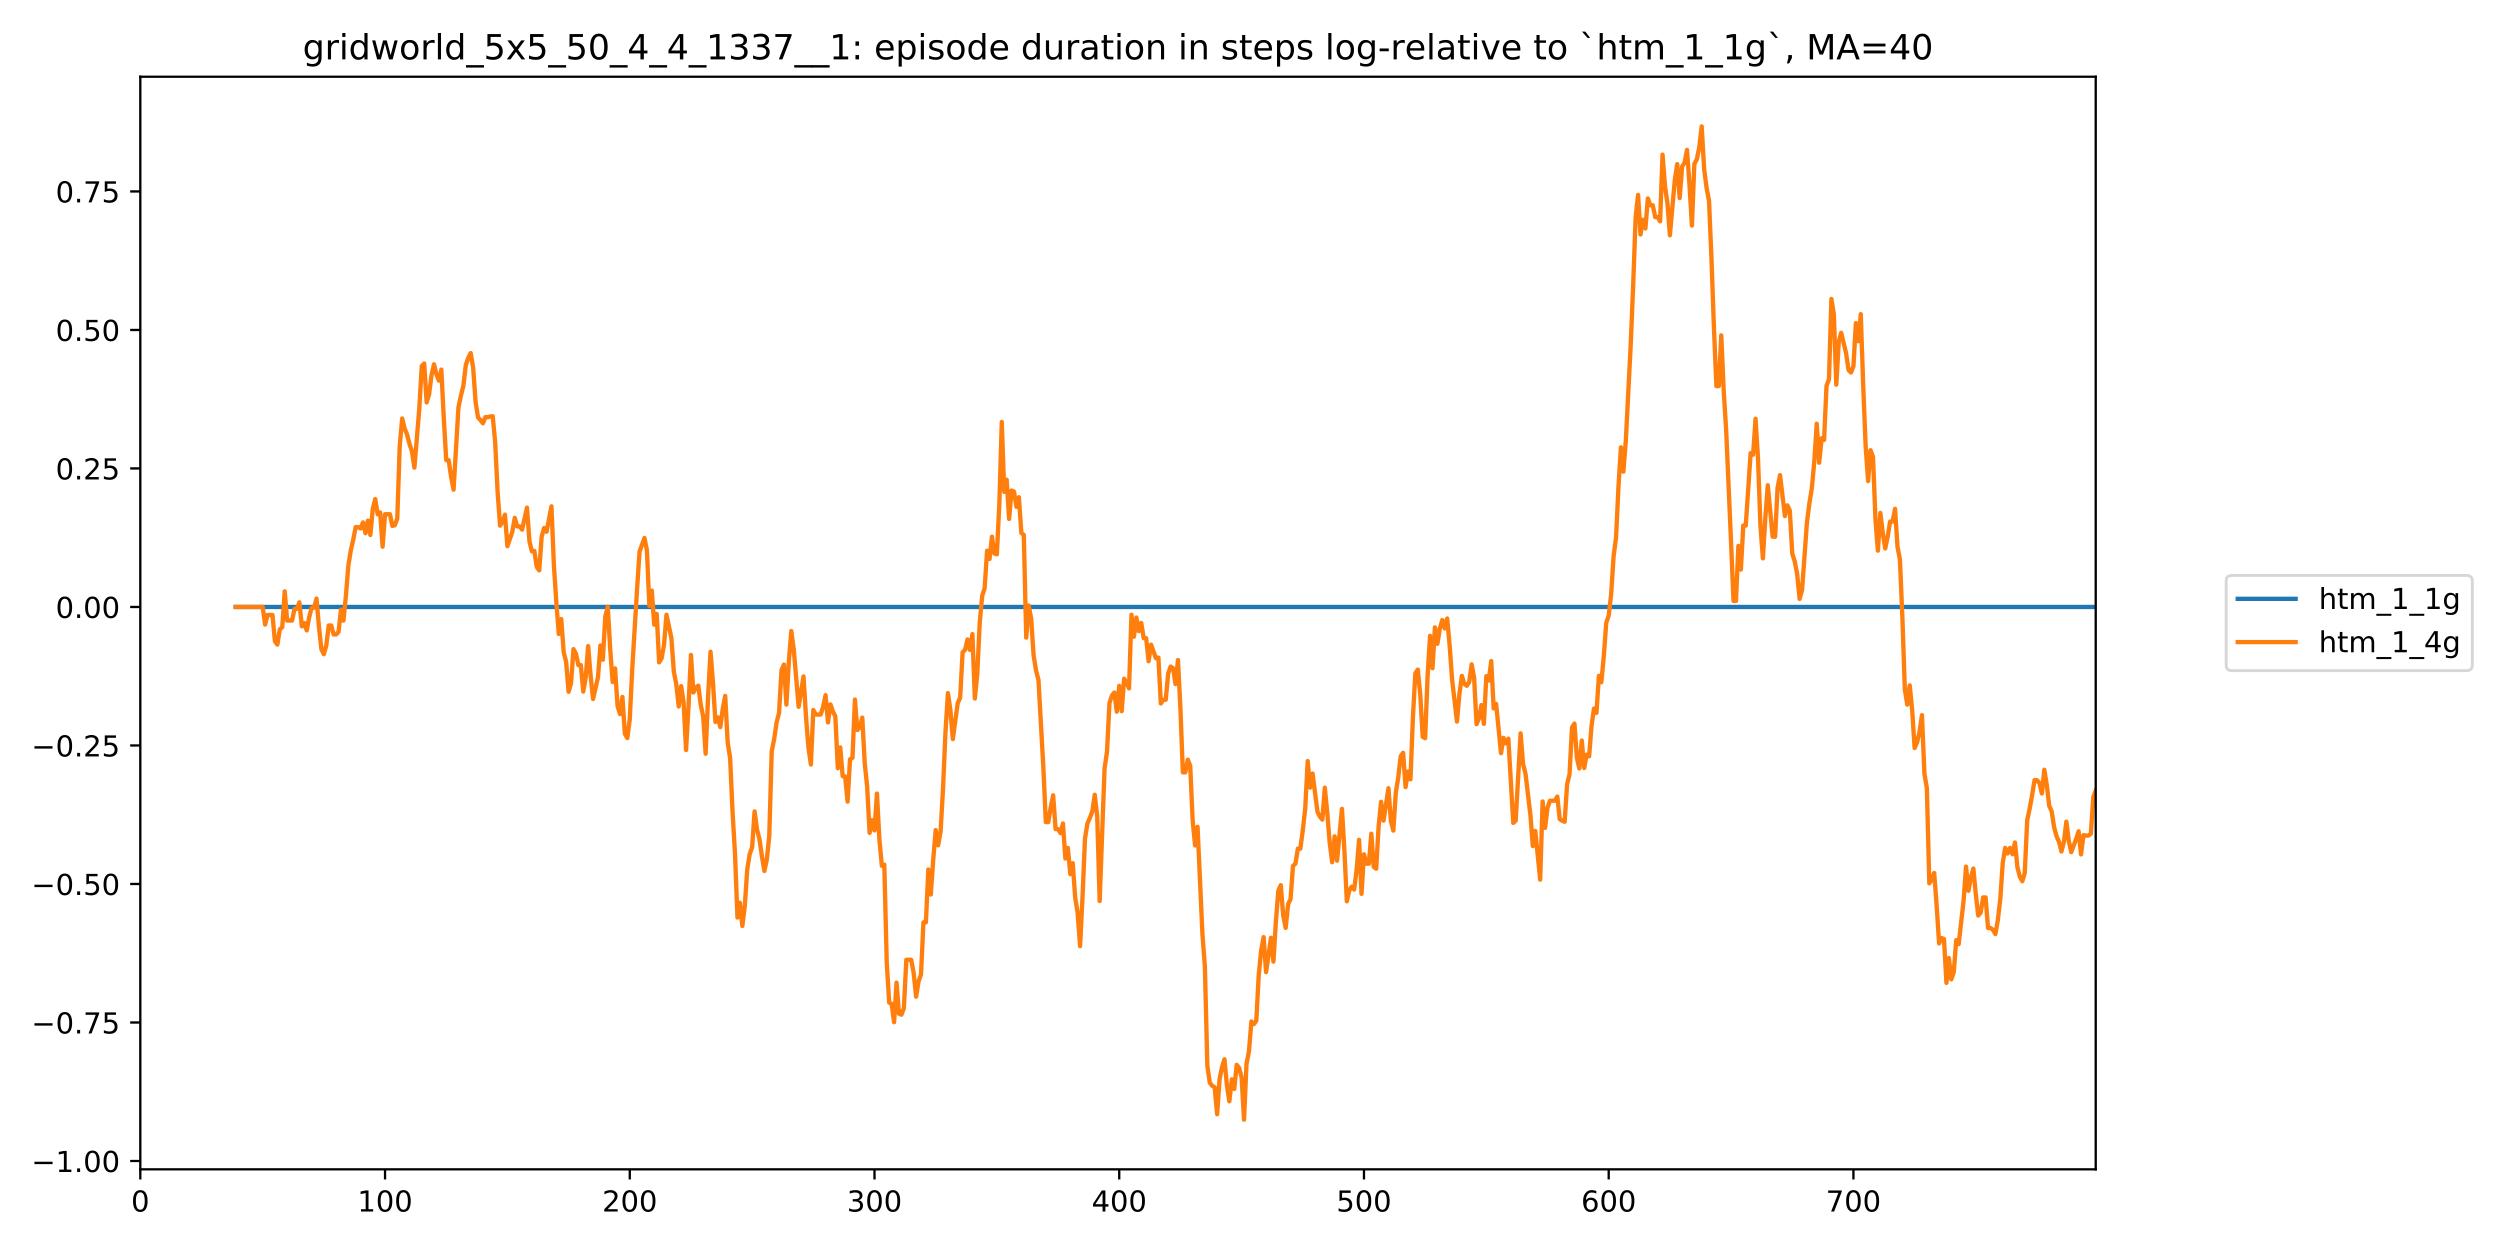 <?xml version="1.0" encoding="utf-8" standalone="no"?>
<!DOCTYPE svg PUBLIC "-//W3C//DTD SVG 1.1//EN"
  "http://www.w3.org/Graphics/SVG/1.1/DTD/svg11.dtd">
<!-- Created with matplotlib (https://matplotlib.org/) -->
<svg height="432pt" version="1.1" viewBox="0 0 864 432" width="864pt" xmlns="http://www.w3.org/2000/svg" xmlns:xlink="http://www.w3.org/1999/xlink">
 <defs>
  <style type="text/css">
*{stroke-linecap:butt;stroke-linejoin:round;}
  </style>
 </defs>
 <g id="figure_1">
  <g id="patch_1">
   <path d="M 0 432 
L 864 432 
L 864 0 
L 0 0 
z
" style="fill:#ffffff;"/>
  </g>
  <g id="axes_1">
   <g id="patch_2">
    <path d="M 48.49 404.12 
L 724.28 404.12 
L 724.28 26.52 
L 48.49 26.52 
z
" style="fill:#ffffff;"/>
   </g>
   <g id="matplotlib.axis_1">
    <g id="xtick_1">
     <g id="line2d_1">
      <defs>
       <path d="M 0 0 
L 0 3.5 
" id="mdd559a0c8a" style="stroke:#000000;stroke-width:0.8;"/>
      </defs>
      <g>
       <use style="stroke:#000000;stroke-width:0.8;" x="48.49" xlink:href="#mdd559a0c8a" y="404.12"/>
      </g>
     </g>
     <g id="text_1">
      <!-- 0 -->
      <defs>
       <path d="M 31.781 66.406 
Q 24.172 66.406 20.328 58.906 
Q 16.5 51.422 16.5 36.375 
Q 16.5 21.391 20.328 13.891 
Q 24.172 6.391 31.781 6.391 
Q 39.453 6.391 43.281 13.891 
Q 47.125 21.391 47.125 36.375 
Q 47.125 51.422 43.281 58.906 
Q 39.453 66.406 31.781 66.406 
z
M 31.781 74.219 
Q 44.047 74.219 50.516 64.516 
Q 56.984 54.828 56.984 36.375 
Q 56.984 17.969 50.516 8.266 
Q 44.047 -1.422 31.781 -1.422 
Q 19.531 -1.422 13.062 8.266 
Q 6.594 17.969 6.594 36.375 
Q 6.594 54.828 13.062 64.516 
Q 19.531 74.219 31.781 74.219 
z
" id="DejaVuSans-48"/>
      </defs>
      <g transform="translate(45.309 418.718)scale(0.1 -0.1)">
       <use xlink:href="#DejaVuSans-48"/>
      </g>
     </g>
    </g>
    <g id="xtick_2">
     <g id="line2d_2">
      <g>
       <use style="stroke:#000000;stroke-width:0.8;" x="133.069" xlink:href="#mdd559a0c8a" y="404.12"/>
      </g>
     </g>
     <g id="text_2">
      <!-- 100 -->
      <defs>
       <path d="M 12.406 8.297 
L 28.516 8.297 
L 28.516 63.922 
L 10.984 60.406 
L 10.984 69.391 
L 28.422 72.906 
L 38.281 72.906 
L 38.281 8.297 
L 54.391 8.297 
L 54.391 0 
L 12.406 0 
z
" id="DejaVuSans-49"/>
      </defs>
      <g transform="translate(123.526 418.718)scale(0.1 -0.1)">
       <use xlink:href="#DejaVuSans-49"/>
       <use x="63.623" xlink:href="#DejaVuSans-48"/>
       <use x="127.246" xlink:href="#DejaVuSans-48"/>
      </g>
     </g>
    </g>
    <g id="xtick_3">
     <g id="line2d_3">
      <g>
       <use style="stroke:#000000;stroke-width:0.8;" x="217.649" xlink:href="#mdd559a0c8a" y="404.12"/>
      </g>
     </g>
     <g id="text_3">
      <!-- 200 -->
      <defs>
       <path d="M 19.188 8.297 
L 53.609 8.297 
L 53.609 0 
L 7.328 0 
L 7.328 8.297 
Q 12.938 14.109 22.625 23.891 
Q 32.328 33.688 34.812 36.531 
Q 39.547 41.844 41.422 45.531 
Q 43.312 49.219 43.312 52.781 
Q 43.312 58.594 39.234 62.25 
Q 35.156 65.922 28.609 65.922 
Q 23.969 65.922 18.812 64.312 
Q 13.672 62.703 7.812 59.422 
L 7.812 69.391 
Q 13.766 71.781 18.938 73 
Q 24.125 74.219 28.422 74.219 
Q 39.75 74.219 46.484 68.547 
Q 53.219 62.891 53.219 53.422 
Q 53.219 48.922 51.531 44.891 
Q 49.859 40.875 45.406 35.406 
Q 44.188 33.984 37.641 27.219 
Q 31.109 20.453 19.188 8.297 
z
" id="DejaVuSans-50"/>
      </defs>
      <g transform="translate(208.105 418.718)scale(0.1 -0.1)">
       <use xlink:href="#DejaVuSans-50"/>
       <use x="63.623" xlink:href="#DejaVuSans-48"/>
       <use x="127.246" xlink:href="#DejaVuSans-48"/>
      </g>
     </g>
    </g>
    <g id="xtick_4">
     <g id="line2d_4">
      <g>
       <use style="stroke:#000000;stroke-width:0.8;" x="302.228" xlink:href="#mdd559a0c8a" y="404.12"/>
      </g>
     </g>
     <g id="text_4">
      <!-- 300 -->
      <defs>
       <path d="M 40.578 39.312 
Q 47.656 37.797 51.625 33 
Q 55.609 28.219 55.609 21.188 
Q 55.609 10.406 48.188 4.484 
Q 40.766 -1.422 27.094 -1.422 
Q 22.516 -1.422 17.656 -0.516 
Q 12.797 0.391 7.625 2.203 
L 7.625 11.719 
Q 11.719 9.328 16.594 8.109 
Q 21.484 6.891 26.812 6.891 
Q 36.078 6.891 40.938 10.547 
Q 45.797 14.203 45.797 21.188 
Q 45.797 27.641 41.281 31.266 
Q 36.766 34.906 28.719 34.906 
L 20.219 34.906 
L 20.219 43.016 
L 29.109 43.016 
Q 36.375 43.016 40.234 45.922 
Q 44.094 48.828 44.094 54.297 
Q 44.094 59.906 40.109 62.906 
Q 36.141 65.922 28.719 65.922 
Q 24.656 65.922 20.016 65.031 
Q 15.375 64.156 9.812 62.312 
L 9.812 71.094 
Q 15.438 72.656 20.344 73.438 
Q 25.25 74.219 29.594 74.219 
Q 40.828 74.219 47.359 69.109 
Q 53.906 64.016 53.906 55.328 
Q 53.906 49.266 50.438 45.094 
Q 46.969 40.922 40.578 39.312 
z
" id="DejaVuSans-51"/>
      </defs>
      <g transform="translate(292.685 418.718)scale(0.1 -0.1)">
       <use xlink:href="#DejaVuSans-51"/>
       <use x="63.623" xlink:href="#DejaVuSans-48"/>
       <use x="127.246" xlink:href="#DejaVuSans-48"/>
      </g>
     </g>
    </g>
    <g id="xtick_5">
     <g id="line2d_5">
      <g>
       <use style="stroke:#000000;stroke-width:0.8;" x="386.808" xlink:href="#mdd559a0c8a" y="404.12"/>
      </g>
     </g>
     <g id="text_5">
      <!-- 400 -->
      <defs>
       <path d="M 37.797 64.312 
L 12.891 25.391 
L 37.797 25.391 
z
M 35.203 72.906 
L 47.609 72.906 
L 47.609 25.391 
L 58.016 25.391 
L 58.016 17.188 
L 47.609 17.188 
L 47.609 0 
L 37.797 0 
L 37.797 17.188 
L 4.891 17.188 
L 4.891 26.703 
z
" id="DejaVuSans-52"/>
      </defs>
      <g transform="translate(377.264 418.718)scale(0.1 -0.1)">
       <use xlink:href="#DejaVuSans-52"/>
       <use x="63.623" xlink:href="#DejaVuSans-48"/>
       <use x="127.246" xlink:href="#DejaVuSans-48"/>
      </g>
     </g>
    </g>
    <g id="xtick_6">
     <g id="line2d_6">
      <g>
       <use style="stroke:#000000;stroke-width:0.8;" x="471.387" xlink:href="#mdd559a0c8a" y="404.12"/>
      </g>
     </g>
     <g id="text_6">
      <!-- 500 -->
      <defs>
       <path d="M 10.797 72.906 
L 49.516 72.906 
L 49.516 64.594 
L 19.828 64.594 
L 19.828 46.734 
Q 21.969 47.469 24.109 47.828 
Q 26.266 48.188 28.422 48.188 
Q 40.625 48.188 47.75 41.5 
Q 54.891 34.812 54.891 23.391 
Q 54.891 11.625 47.562 5.094 
Q 40.234 -1.422 26.906 -1.422 
Q 22.312 -1.422 17.547 -0.641 
Q 12.797 0.141 7.719 1.703 
L 7.719 11.625 
Q 12.109 9.234 16.797 8.062 
Q 21.484 6.891 26.703 6.891 
Q 35.156 6.891 40.078 11.328 
Q 45.016 15.766 45.016 23.391 
Q 45.016 31 40.078 35.438 
Q 35.156 39.891 26.703 39.891 
Q 22.75 39.891 18.812 39.016 
Q 14.891 38.141 10.797 36.281 
z
" id="DejaVuSans-53"/>
      </defs>
      <g transform="translate(461.844 418.718)scale(0.1 -0.1)">
       <use xlink:href="#DejaVuSans-53"/>
       <use x="63.623" xlink:href="#DejaVuSans-48"/>
       <use x="127.246" xlink:href="#DejaVuSans-48"/>
      </g>
     </g>
    </g>
    <g id="xtick_7">
     <g id="line2d_7">
      <g>
       <use style="stroke:#000000;stroke-width:0.8;" x="555.967" xlink:href="#mdd559a0c8a" y="404.12"/>
      </g>
     </g>
     <g id="text_7">
      <!-- 600 -->
      <defs>
       <path d="M 33.016 40.375 
Q 26.375 40.375 22.484 35.828 
Q 18.609 31.297 18.609 23.391 
Q 18.609 15.531 22.484 10.953 
Q 26.375 6.391 33.016 6.391 
Q 39.656 6.391 43.531 10.953 
Q 47.406 15.531 47.406 23.391 
Q 47.406 31.297 43.531 35.828 
Q 39.656 40.375 33.016 40.375 
z
M 52.594 71.297 
L 52.594 62.312 
Q 48.875 64.062 45.094 64.984 
Q 41.312 65.922 37.594 65.922 
Q 27.828 65.922 22.672 59.328 
Q 17.531 52.734 16.797 39.406 
Q 19.672 43.656 24.016 45.922 
Q 28.375 48.188 33.594 48.188 
Q 44.578 48.188 50.953 41.516 
Q 57.328 34.859 57.328 23.391 
Q 57.328 12.156 50.688 5.359 
Q 44.047 -1.422 33.016 -1.422 
Q 20.359 -1.422 13.672 8.266 
Q 6.984 17.969 6.984 36.375 
Q 6.984 53.656 15.188 63.938 
Q 23.391 74.219 37.203 74.219 
Q 40.922 74.219 44.703 73.484 
Q 48.484 72.75 52.594 71.297 
z
" id="DejaVuSans-54"/>
      </defs>
      <g transform="translate(546.423 418.718)scale(0.1 -0.1)">
       <use xlink:href="#DejaVuSans-54"/>
       <use x="63.623" xlink:href="#DejaVuSans-48"/>
       <use x="127.246" xlink:href="#DejaVuSans-48"/>
      </g>
     </g>
    </g>
    <g id="xtick_8">
     <g id="line2d_8">
      <g>
       <use style="stroke:#000000;stroke-width:0.8;" x="640.546" xlink:href="#mdd559a0c8a" y="404.12"/>
      </g>
     </g>
     <g id="text_8">
      <!-- 700 -->
      <defs>
       <path d="M 8.203 72.906 
L 55.078 72.906 
L 55.078 68.703 
L 28.609 0 
L 18.312 0 
L 43.219 64.594 
L 8.203 64.594 
z
" id="DejaVuSans-55"/>
      </defs>
      <g transform="translate(631.003 418.718)scale(0.1 -0.1)">
       <use xlink:href="#DejaVuSans-55"/>
       <use x="63.623" xlink:href="#DejaVuSans-48"/>
       <use x="127.246" xlink:href="#DejaVuSans-48"/>
      </g>
     </g>
    </g>
   </g>
   <g id="matplotlib.axis_2">
    <g id="ytick_1">
     <g id="line2d_9">
      <defs>
       <path d="M 0 0 
L -3.5 0 
" id="medfc0709c9" style="stroke:#000000;stroke-width:0.8;"/>
      </defs>
      <g>
       <use style="stroke:#000000;stroke-width:0.8;" x="48.49" xlink:href="#medfc0709c9" y="401.244"/>
      </g>
     </g>
     <g id="text_9">
      <!-- −1.00 -->
      <defs>
       <path d="M 10.594 35.5 
L 73.188 35.5 
L 73.188 27.203 
L 10.594 27.203 
z
" id="DejaVuSans-8722"/>
       <path d="M 10.688 12.406 
L 21 12.406 
L 21 0 
L 10.688 0 
z
" id="DejaVuSans-46"/>
      </defs>
      <g transform="translate(10.845 405.043)scale(0.1 -0.1)">
       <use xlink:href="#DejaVuSans-8722"/>
       <use x="83.789" xlink:href="#DejaVuSans-49"/>
       <use x="147.412" xlink:href="#DejaVuSans-46"/>
       <use x="179.199" xlink:href="#DejaVuSans-48"/>
       <use x="242.822" xlink:href="#DejaVuSans-48"/>
      </g>
     </g>
    </g>
    <g id="ytick_2">
     <g id="line2d_10">
      <g>
       <use style="stroke:#000000;stroke-width:0.8;" x="48.49" xlink:href="#medfc0709c9" y="353.375"/>
      </g>
     </g>
     <g id="text_10">
      <!-- −0.75 -->
      <g transform="translate(10.845 357.174)scale(0.1 -0.1)">
       <use xlink:href="#DejaVuSans-8722"/>
       <use x="83.789" xlink:href="#DejaVuSans-48"/>
       <use x="147.412" xlink:href="#DejaVuSans-46"/>
       <use x="179.199" xlink:href="#DejaVuSans-55"/>
       <use x="242.822" xlink:href="#DejaVuSans-53"/>
      </g>
     </g>
    </g>
    <g id="ytick_3">
     <g id="line2d_11">
      <g>
       <use style="stroke:#000000;stroke-width:0.8;" x="48.49" xlink:href="#medfc0709c9" y="305.506"/>
      </g>
     </g>
     <g id="text_11">
      <!-- −0.50 -->
      <g transform="translate(10.845 309.305)scale(0.1 -0.1)">
       <use xlink:href="#DejaVuSans-8722"/>
       <use x="83.789" xlink:href="#DejaVuSans-48"/>
       <use x="147.412" xlink:href="#DejaVuSans-46"/>
       <use x="179.199" xlink:href="#DejaVuSans-53"/>
       <use x="242.822" xlink:href="#DejaVuSans-48"/>
      </g>
     </g>
    </g>
    <g id="ytick_4">
     <g id="line2d_12">
      <g>
       <use style="stroke:#000000;stroke-width:0.8;" x="48.49" xlink:href="#medfc0709c9" y="257.637"/>
      </g>
     </g>
     <g id="text_12">
      <!-- −0.25 -->
      <g transform="translate(10.845 261.436)scale(0.1 -0.1)">
       <use xlink:href="#DejaVuSans-8722"/>
       <use x="83.789" xlink:href="#DejaVuSans-48"/>
       <use x="147.412" xlink:href="#DejaVuSans-46"/>
       <use x="179.199" xlink:href="#DejaVuSans-50"/>
       <use x="242.822" xlink:href="#DejaVuSans-53"/>
      </g>
     </g>
    </g>
    <g id="ytick_5">
     <g id="line2d_13">
      <g>
       <use style="stroke:#000000;stroke-width:0.8;" x="48.49" xlink:href="#medfc0709c9" y="209.767"/>
      </g>
     </g>
     <g id="text_13">
      <!-- 0.00 -->
      <g transform="translate(19.224 213.567)scale(0.1 -0.1)">
       <use xlink:href="#DejaVuSans-48"/>
       <use x="63.623" xlink:href="#DejaVuSans-46"/>
       <use x="95.41" xlink:href="#DejaVuSans-48"/>
       <use x="159.033" xlink:href="#DejaVuSans-48"/>
      </g>
     </g>
    </g>
    <g id="ytick_6">
     <g id="line2d_14">
      <g>
       <use style="stroke:#000000;stroke-width:0.8;" x="48.49" xlink:href="#medfc0709c9" y="161.898"/>
      </g>
     </g>
     <g id="text_14">
      <!-- 0.25 -->
      <g transform="translate(19.224 165.698)scale(0.1 -0.1)">
       <use xlink:href="#DejaVuSans-48"/>
       <use x="63.623" xlink:href="#DejaVuSans-46"/>
       <use x="95.41" xlink:href="#DejaVuSans-50"/>
       <use x="159.033" xlink:href="#DejaVuSans-53"/>
      </g>
     </g>
    </g>
    <g id="ytick_7">
     <g id="line2d_15">
      <g>
       <use style="stroke:#000000;stroke-width:0.8;" x="48.49" xlink:href="#medfc0709c9" y="114.029"/>
      </g>
     </g>
     <g id="text_15">
      <!-- 0.50 -->
      <g transform="translate(19.224 117.829)scale(0.1 -0.1)">
       <use xlink:href="#DejaVuSans-48"/>
       <use x="63.623" xlink:href="#DejaVuSans-46"/>
       <use x="95.41" xlink:href="#DejaVuSans-53"/>
       <use x="159.033" xlink:href="#DejaVuSans-48"/>
      </g>
     </g>
    </g>
    <g id="ytick_8">
     <g id="line2d_16">
      <g>
       <use style="stroke:#000000;stroke-width:0.8;" x="48.49" xlink:href="#medfc0709c9" y="66.16"/>
      </g>
     </g>
     <g id="text_16">
      <!-- 0.75 -->
      <g transform="translate(19.224 69.96)scale(0.1 -0.1)">
       <use xlink:href="#DejaVuSans-48"/>
       <use x="63.623" xlink:href="#DejaVuSans-46"/>
       <use x="95.41" xlink:href="#DejaVuSans-55"/>
       <use x="159.033" xlink:href="#DejaVuSans-53"/>
      </g>
     </g>
    </g>
   </g>
   <g id="line2d_17">
    <path clip-path="url(#p496b3efbb0)" d="M 81.476 209.767 
L 724.28 209.767 
L 724.28 209.767 
" style="fill:none;stroke:#1f77b4;stroke-linecap:square;stroke-width:1.5;"/>
   </g>
   <g id="line2d_18">
    <path clip-path="url(#p496b3efbb0)" d="M 81.476 209.767 
L 90.78 209.767 
L 91.626 215.849 
L 92.471 212.531 
L 94.163 212.531 
L 95.009 221.612 
L 95.855 222.767 
L 96.7 217.508 
L 97.546 216.77 
L 98.392 204.371 
L 99.238 214.472 
L 100.929 214.472 
L 101.775 210.416 
L 102.621 210.416 
L 103.467 208.166 
L 104.312 216.47 
L 105.158 215.315 
L 106.004 217.872 
L 106.85 213.351 
L 107.696 210.033 
L 108.541 210.033 
L 109.387 206.877 
L 110.233 216.679 
L 111.079 224.383 
L 111.925 226.091 
L 112.77 223.046 
L 113.616 216.177 
L 114.462 216.177 
L 115.308 219.261 
L 116.154 219.261 
L 116.999 218.388 
L 117.845 210.684 
L 118.691 214.489 
L 119.537 206.047 
L 120.383 195.529 
L 121.228 190.27 
L 122.074 186.548 
L 122.92 182.161 
L 123.766 182.161 
L 124.612 182.618 
L 125.457 180.539 
L 126.303 184.274 
L 127.149 179.952 
L 127.995 184.88 
L 128.841 175.799 
L 129.686 172.481 
L 130.532 177.74 
L 131.378 177.101 
L 132.224 188.936 
L 133.069 177.719 
L 134.761 177.719 
L 135.607 181.775 
L 136.453 181.516 
L 137.298 179.192 
L 138.144 154.176 
L 138.99 144.638 
L 139.836 148.078 
L 140.682 150.154 
L 141.527 153.472 
L 142.373 156.012 
L 143.219 161.613 
L 144.911 141.162 
L 145.756 126.491 
L 146.602 125.631 
L 147.448 139.088 
L 148.294 136.275 
L 149.14 129.606 
L 149.985 125.905 
L 150.831 129.358 
L 151.677 131.533 
L 152.523 127.728 
L 153.369 144.514 
L 154.214 158.989 
L 155.06 159.048 
L 155.906 164.849 
L 156.752 169.235 
L 158.443 140.743 
L 159.289 136.74 
L 160.135 133.348 
L 160.981 126.191 
L 161.826 123.666 
L 162.672 122.024 
L 163.518 127.107 
L 164.364 138.922 
L 165.21 144.295 
L 166.055 145.178 
L 166.901 146.294 
L 167.747 144.171 
L 168.593 144.171 
L 169.439 143.933 
L 170.284 143.862 
L 171.13 152.822 
L 171.976 170.099 
L 172.822 181.664 
L 173.668 180.336 
L 174.513 177.852 
L 175.359 188.767 
L 177.051 183.782 
L 177.897 178.979 
L 178.742 181.924 
L 179.588 181.924 
L 180.434 183.037 
L 182.126 175.453 
L 182.971 187.05 
L 183.817 190.533 
L 184.663 190.399 
L 185.509 195.927 
L 186.355 197.13 
L 187.2 185.469 
L 188.046 182.472 
L 188.892 183.773 
L 190.584 174.995 
L 191.429 195.366 
L 192.275 208.289 
L 193.121 219.116 
L 193.967 213.932 
L 194.812 225.41 
L 195.658 228.77 
L 196.504 239.082 
L 197.35 236.163 
L 198.196 224.348 
L 199.041 225.901 
L 199.887 229.861 
L 200.733 229.861 
L 201.579 239.003 
L 202.425 234.16 
L 203.27 223.296 
L 204.116 233.5 
L 204.962 241.573 
L 206.654 234.139 
L 207.499 223.08 
L 208.345 228.009 
L 209.191 213.014 
L 210.037 209.696 
L 210.883 224.27 
L 211.728 235.709 
L 212.574 231.014 
L 213.42 243.977 
L 214.266 246.769 
L 215.112 240.87 
L 215.957 253.588 
L 216.803 255.073 
L 217.649 248.558 
L 218.495 231.268 
L 220.186 203.325 
L 221.032 190.595 
L 222.724 185.916 
L 223.57 190.107 
L 224.415 209.379 
L 225.261 204.12 
L 226.107 215.88 
L 226.953 212.176 
L 227.798 228.914 
L 228.644 227.537 
L 229.49 222.842 
L 230.336 212.464 
L 232.027 220.478 
L 232.873 232.148 
L 233.719 236.447 
L 234.565 244.151 
L 235.411 237.132 
L 236.256 242.847 
L 237.102 259.207 
L 237.948 244.075 
L 238.794 226.357 
L 239.64 239.32 
L 240.485 237.613 
L 241.331 236.968 
L 242.177 243.604 
L 243.023 247.684 
L 243.869 260.484 
L 244.714 240.652 
L 245.56 225.243 
L 246.406 235.935 
L 247.252 249.498 
L 248.098 247.94 
L 248.943 251.258 
L 249.789 244.931 
L 250.635 240.511 
L 251.481 256.559 
L 252.327 261.992 
L 253.172 280.718 
L 254.018 295.059 
L 254.864 317.103 
L 255.71 311.991 
L 256.556 320.026 
L 257.401 313.116 
L 258.247 300.449 
L 259.093 295.19 
L 259.939 292.807 
L 260.784 280.425 
L 261.63 286.716 
L 262.476 290.034 
L 263.322 295.985 
L 264.168 301.011 
L 265.013 297.053 
L 265.859 288.941 
L 266.705 259.631 
L 267.551 255.44 
L 268.397 249.677 
L 269.242 246.359 
L 270.088 231.602 
L 270.934 229.661 
L 271.78 243.497 
L 272.626 228.653 
L 273.471 218.093 
L 274.317 224.42 
L 276.009 244.256 
L 277.7 233.762 
L 278.546 247.598 
L 279.392 258.311 
L 280.238 264.209 
L 281.084 245.388 
L 281.929 246.946 
L 283.621 246.946 
L 284.467 244.312 
L 285.313 240.257 
L 286.158 249.668 
L 287.004 243.449 
L 287.85 245.894 
L 288.696 247.601 
L 289.542 265.493 
L 290.387 258.293 
L 291.233 268.247 
L 292.079 268.342 
L 292.925 277.037 
L 293.77 262.402 
L 294.616 261.897 
L 295.462 241.77 
L 296.308 252.288 
L 297.154 251.318 
L 297.999 248 
L 298.845 263.687 
L 299.691 271.87 
L 300.537 287.843 
L 301.383 283.457 
L 302.228 286.997 
L 303.074 274.268 
L 303.92 290.093 
L 304.766 299.233 
L 305.612 298.817 
L 306.457 332.622 
L 307.303 346.499 
L 308.149 346.947 
L 308.995 353.274 
L 309.841 339.6 
L 310.686 350.341 
L 311.532 350.668 
L 312.378 348.481 
L 313.224 331.696 
L 314.915 331.696 
L 315.761 336.269 
L 316.607 344.455 
L 317.453 339.197 
L 318.299 336.751 
L 319.144 318.763 
L 319.99 318.763 
L 320.836 300.492 
L 321.682 309.149 
L 322.527 297.058 
L 323.373 286.87 
L 324.219 292.129 
L 325.065 287.434 
L 325.911 272.495 
L 326.756 253.011 
L 327.602 239.543 
L 328.448 245.307 
L 329.294 255.408 
L 330.985 243.032 
L 331.831 241.091 
L 332.677 225.404 
L 333.523 224.594 
L 334.369 220.986 
L 335.214 224.625 
L 336.06 219.144 
L 336.906 241.411 
L 337.752 232.834 
L 338.598 215.116 
L 339.443 205.962 
L 340.289 203.283 
L 341.135 190.32 
L 341.981 193.19 
L 342.827 185.486 
L 343.672 191.273 
L 344.518 191.555 
L 345.364 174.251 
L 346.21 145.816 
L 347.056 169.976 
L 347.901 165.785 
L 348.747 179.347 
L 349.593 169.514 
L 350.439 169.905 
L 351.285 175.164 
L 352.13 171.846 
L 352.976 184.193 
L 353.822 184.862 
L 354.668 220.374 
L 355.513 209.272 
L 356.359 213.658 
L 357.205 226.426 
L 358.051 231.685 
L 358.897 235.003 
L 360.588 265.391 
L 361.434 284.118 
L 362.28 284.118 
L 363.126 279.042 
L 363.971 274.851 
L 364.817 286.542 
L 365.663 286.542 
L 366.509 287.919 
L 367.355 284.601 
L 368.2 296.697 
L 369.046 293.058 
L 369.892 302.091 
L 370.738 298.317 
L 371.584 310.212 
L 372.429 315.47 
L 373.275 326.982 
L 374.121 309.963 
L 374.967 289.86 
L 375.813 284.601 
L 376.658 282.66 
L 377.504 280.424 
L 378.35 274.661 
L 379.196 282.132 
L 380.042 311.376 
L 381.733 265.628 
L 382.579 259.77 
L 383.425 242.984 
L 384.271 240.404 
L 385.116 239.336 
L 385.962 245.972 
L 386.808 237.041 
L 387.654 245.79 
L 388.499 234.573 
L 389.345 235.95 
L 390.191 237.891 
L 391.037 212.454 
L 391.883 220.05 
L 392.728 213.414 
L 393.574 218.109 
L 394.42 215.296 
L 395.266 220.555 
L 396.112 220.555 
L 396.957 228.536 
L 397.803 222.783 
L 399.495 227.5 
L 400.341 227.255 
L 401.186 243.119 
L 402.032 241.832 
L 402.878 241.832 
L 403.724 232.798 
L 404.57 230.353 
L 405.415 230.952 
L 406.261 236.407 
L 407.107 228.103 
L 407.953 244.877 
L 408.799 266.921 
L 409.644 266.921 
L 410.49 262.535 
L 411.336 264.699 
L 412.182 283.613 
L 413.028 292.19 
L 413.873 285.738 
L 415.565 322.884 
L 416.411 334.185 
L 417.257 368.383 
L 418.102 374.192 
L 418.948 375.26 
L 419.794 375.764 
L 420.64 385.079 
L 421.485 372.966 
L 422.331 368.776 
L 423.177 366.097 
L 424.023 375.178 
L 424.869 380.622 
L 425.714 373.026 
L 426.56 376.344 
L 427.406 368 
L 428.252 369.064 
L 429.098 372.383 
L 429.943 386.956 
L 430.789 367.73 
L 431.635 363.382 
L 432.481 353.011 
L 433.327 353.944 
L 434.172 352.813 
L 435.018 336.948 
L 435.864 328.446 
L 436.71 323.872 
L 437.556 335.963 
L 439.247 324.108 
L 440.093 332.327 
L 440.939 318.634 
L 441.785 307.857 
L 442.63 305.917 
L 443.476 316.3 
L 444.322 320.686 
L 445.168 312.525 
L 446.014 310.721 
L 446.859 299.242 
L 447.705 298.495 
L 448.551 293.265 
L 449.397 293.297 
L 450.243 286.925 
L 451.088 279.423 
L 451.934 263.016 
L 452.78 272.192 
L 453.626 267.33 
L 455.317 280.542 
L 456.163 282.25 
L 457.009 283.252 
L 457.855 272.23 
L 458.7 280.832 
L 459.546 291.35 
L 460.392 297.986 
L 461.238 289.044 
L 462.084 297.43 
L 463.775 279.538 
L 464.621 293.961 
L 465.467 311.489 
L 466.313 307.715 
L 467.158 306.459 
L 468.004 307.419 
L 468.85 300.524 
L 469.696 290.24 
L 470.542 308.909 
L 471.387 295.252 
L 472.233 298.495 
L 473.079 298.495 
L 473.925 288.139 
L 474.771 299.617 
L 475.616 300.229 
L 476.462 285.433 
L 477.308 277.096 
L 478.154 283.611 
L 479.845 272.412 
L 480.691 283.671 
L 481.537 287.058 
L 482.383 273.956 
L 483.228 268.726 
L 484.074 261.352 
L 484.92 260.174 
L 485.766 272.006 
L 486.612 266.68 
L 487.457 269.33 
L 488.303 247.897 
L 489.149 232.684 
L 489.995 231.403 
L 490.841 240.052 
L 491.686 254.658 
L 492.532 255.115 
L 493.378 233.574 
L 494.224 219.738 
L 495.07 230.944 
L 495.915 216.824 
L 496.761 222.491 
L 497.607 217.232 
L 498.453 214.287 
L 499.299 217.198 
L 500.144 213.756 
L 500.99 222.972 
L 501.836 234.779 
L 503.528 249.378 
L 504.373 239.84 
L 505.219 233.581 
L 506.065 236.336 
L 506.911 237.002 
L 507.757 235.73 
L 508.602 229.598 
L 509.448 234.137 
L 510.294 250.268 
L 511.14 248.222 
L 511.986 243.648 
L 512.831 250.161 
L 513.677 233.671 
L 514.523 235.181 
L 515.369 228.476 
L 516.214 244.824 
L 517.06 243.293 
L 518.752 260.283 
L 519.598 254.995 
L 520.443 256.907 
L 521.289 255.297 
L 522.981 284.388 
L 523.827 283.607 
L 525.518 253.451 
L 526.364 264.017 
L 527.21 267.383 
L 528.901 281.592 
L 529.747 292.394 
L 530.593 287.191 
L 532.285 304.012 
L 533.13 276.981 
L 533.976 286.108 
L 534.822 279.141 
L 535.668 276.729 
L 537.359 276.729 
L 538.205 275.277 
L 539.051 283.103 
L 539.897 283.667 
L 540.743 283.995 
L 541.588 271.088 
L 542.434 267.575 
L 543.28 251.401 
L 544.126 250.067 
L 544.972 261.918 
L 545.817 265.571 
L 546.663 255.929 
L 547.509 265.419 
L 548.355 260.81 
L 549.2 261.388 
L 550.046 250.706 
L 550.892 244.869 
L 551.738 246.368 
L 552.584 233.561 
L 553.429 235.786 
L 554.275 226.705 
L 555.121 215.226 
L 555.967 212.781 
L 556.813 205.371 
L 557.658 192.259 
L 558.504 185.717 
L 559.35 168.059 
L 560.196 154.591 
L 561.042 162.985 
L 561.887 152.197 
L 563.579 119.086 
L 564.425 98.519 
L 565.271 75.218 
L 566.116 67.357 
L 566.962 81.042 
L 567.808 75.944 
L 568.654 78.953 
L 569.5 68.598 
L 570.345 70.922 
L 571.191 70.922 
L 572.037 75.016 
L 572.883 75.016 
L 573.729 76.481 
L 574.574 53.443 
L 575.42 64.303 
L 576.266 70.283 
L 577.112 81.305 
L 578.803 62.328 
L 579.649 56.734 
L 580.495 68.455 
L 581.341 57.558 
L 582.186 56.181 
L 583.032 51.798 
L 583.878 63.736 
L 584.724 77.955 
L 585.57 56.609 
L 586.415 55.098 
L 587.261 50.932 
L 588.107 43.684 
L 588.953 58.48 
L 589.799 64.981 
L 590.644 69.428 
L 591.49 89.531 
L 592.336 113.227 
L 593.182 133.425 
L 594.028 133.425 
L 594.873 115.902 
L 595.719 135.152 
L 596.565 148.754 
L 598.257 187.584 
L 599.102 207.688 
L 599.948 207.688 
L 600.794 188.652 
L 601.64 196.838 
L 602.486 181.625 
L 603.331 181.625 
L 605.023 156.617 
L 605.869 157.122 
L 606.715 144.722 
L 607.56 158.197 
L 608.406 181.67 
L 609.252 192.971 
L 610.098 178.978 
L 610.944 167.71 
L 612.635 185.486 
L 613.481 185.486 
L 614.327 168.639 
L 615.172 164.207 
L 616.864 178.35 
L 617.71 174.649 
L 618.556 176.465 
L 619.401 191.285 
L 620.247 193.964 
L 621.093 198.35 
L 621.939 206.975 
L 622.785 203.987 
L 624.476 180.606 
L 625.322 173.969 
L 626.168 168.71 
L 627.014 159.534 
L 627.859 146.45 
L 628.705 159.918 
L 629.551 151.456 
L 630.397 152.055 
L 631.243 133.329 
L 632.088 131.129 
L 632.934 103.321 
L 633.78 108.58 
L 634.626 132.931 
L 635.472 118.162 
L 636.317 115.031 
L 638.009 122.084 
L 638.855 127.881 
L 639.701 128.754 
L 640.546 126.58 
L 641.392 111.663 
L 642.238 117.939 
L 643.084 108.578 
L 643.929 133.437 
L 644.775 154.35 
L 645.621 166.245 
L 646.467 155.596 
L 647.313 157.92 
L 648.158 179.508 
L 649.004 190.297 
L 649.85 177.28 
L 650.696 184.3 
L 651.542 189.559 
L 652.387 185.418 
L 653.233 180.244 
L 654.079 180.244 
L 654.925 175.858 
L 655.771 188.956 
L 656.616 193.405 
L 657.462 213.385 
L 658.308 238.243 
L 659.154 243.502 
L 660 236.866 
L 660.845 245.443 
L 661.691 258.527 
L 662.537 256.586 
L 663.383 253.01 
L 664.229 247.152 
L 665.074 267.363 
L 665.92 272.376 
L 666.766 305.281 
L 667.612 304.009 
L 668.458 301.702 
L 669.303 312.958 
L 670.149 326.042 
L 670.995 324.171 
L 671.841 324.533 
L 672.687 339.674 
L 673.532 331.097 
L 674.378 338.471 
L 675.224 335.943 
L 676.07 324.921 
L 676.915 326.298 
L 678.607 311.394 
L 679.453 299.499 
L 680.299 307.872 
L 681.144 303.19 
L 681.99 300.181 
L 682.836 309.053 
L 683.682 316.427 
L 684.528 315.404 
L 685.373 310.145 
L 686.219 310.145 
L 687.065 320.699 
L 687.911 320.699 
L 688.757 321.338 
L 689.602 322.814 
L 690.448 318.034 
L 691.294 310.744 
L 692.14 298.285 
L 692.986 293.026 
L 693.831 294.967 
L 694.677 293.026 
L 695.523 295.226 
L 696.369 291.17 
L 697.215 299.706 
L 698.06 303.024 
L 698.906 304.536 
L 699.752 301.723 
L 700.598 283.489 
L 701.444 279.502 
L 702.289 274.882 
L 703.135 269.623 
L 703.981 269.623 
L 704.827 270.621 
L 705.673 274.229 
L 706.518 266.021 
L 707.364 271.28 
L 708.21 278.48 
L 709.056 280.421 
L 709.901 285.902 
L 710.747 289.016 
L 711.593 290.957 
L 712.439 294.275 
L 713.285 290.957 
L 714.13 283.961 
L 714.976 290.617 
L 715.822 294.499 
L 717.514 289.968 
L 718.359 287.289 
L 719.205 295.272 
L 720.051 288.636 
L 720.897 288.775 
L 721.743 288.775 
L 722.588 288.135 
L 723.434 275.503 
L 724.28 273.253 
L 724.28 273.253 
" style="fill:none;stroke:#ff7f0e;stroke-linecap:square;stroke-width:1.5;"/>
   </g>
   <g id="patch_3">
    <path d="M 48.49 404.12 
L 48.49 26.52 
" style="fill:none;stroke:#000000;stroke-linecap:square;stroke-linejoin:miter;stroke-width:0.8;"/>
   </g>
   <g id="patch_4">
    <path d="M 724.28 404.12 
L 724.28 26.52 
" style="fill:none;stroke:#000000;stroke-linecap:square;stroke-linejoin:miter;stroke-width:0.8;"/>
   </g>
   <g id="patch_5">
    <path d="M 48.49 404.12 
L 724.28 404.12 
" style="fill:none;stroke:#000000;stroke-linecap:square;stroke-linejoin:miter;stroke-width:0.8;"/>
   </g>
   <g id="patch_6">
    <path d="M 48.49 26.52 
L 724.28 26.52 
" style="fill:none;stroke:#000000;stroke-linecap:square;stroke-linejoin:miter;stroke-width:0.8;"/>
   </g>
   <g id="text_17">
    <!-- gridworld_5x5_50_4_4_1337__1: episode duration in steps log-relative to `htm_1_1g`, MA=40 -->
    <defs>
     <path d="M 45.406 27.984 
Q 45.406 37.75 41.375 43.109 
Q 37.359 48.484 30.078 48.484 
Q 22.859 48.484 18.828 43.109 
Q 14.797 37.75 14.797 27.984 
Q 14.797 18.266 18.828 12.891 
Q 22.859 7.516 30.078 7.516 
Q 37.359 7.516 41.375 12.891 
Q 45.406 18.266 45.406 27.984 
z
M 54.391 6.781 
Q 54.391 -7.172 48.188 -13.984 
Q 42 -20.797 29.203 -20.797 
Q 24.469 -20.797 20.266 -20.094 
Q 16.062 -19.391 12.109 -17.922 
L 12.109 -9.188 
Q 16.062 -11.328 19.922 -12.344 
Q 23.781 -13.375 27.781 -13.375 
Q 36.625 -13.375 41.016 -8.766 
Q 45.406 -4.156 45.406 5.172 
L 45.406 9.625 
Q 42.625 4.781 38.281 2.391 
Q 33.938 0 27.875 0 
Q 17.828 0 11.672 7.656 
Q 5.516 15.328 5.516 27.984 
Q 5.516 40.672 11.672 48.328 
Q 17.828 56 27.875 56 
Q 33.938 56 38.281 53.609 
Q 42.625 51.219 45.406 46.391 
L 45.406 54.688 
L 54.391 54.688 
z
" id="DejaVuSans-103"/>
     <path d="M 41.109 46.297 
Q 39.594 47.172 37.812 47.578 
Q 36.031 48 33.891 48 
Q 26.266 48 22.188 43.047 
Q 18.109 38.094 18.109 28.812 
L 18.109 0 
L 9.078 0 
L 9.078 54.688 
L 18.109 54.688 
L 18.109 46.188 
Q 20.953 51.172 25.484 53.578 
Q 30.031 56 36.531 56 
Q 37.453 56 38.578 55.875 
Q 39.703 55.766 41.062 55.516 
z
" id="DejaVuSans-114"/>
     <path d="M 9.422 54.688 
L 18.406 54.688 
L 18.406 0 
L 9.422 0 
z
M 9.422 75.984 
L 18.406 75.984 
L 18.406 64.594 
L 9.422 64.594 
z
" id="DejaVuSans-105"/>
     <path d="M 45.406 46.391 
L 45.406 75.984 
L 54.391 75.984 
L 54.391 0 
L 45.406 0 
L 45.406 8.203 
Q 42.578 3.328 38.25 0.953 
Q 33.938 -1.422 27.875 -1.422 
Q 17.969 -1.422 11.734 6.484 
Q 5.516 14.406 5.516 27.297 
Q 5.516 40.188 11.734 48.094 
Q 17.969 56 27.875 56 
Q 33.938 56 38.25 53.625 
Q 42.578 51.266 45.406 46.391 
z
M 14.797 27.297 
Q 14.797 17.391 18.875 11.75 
Q 22.953 6.109 30.078 6.109 
Q 37.203 6.109 41.297 11.75 
Q 45.406 17.391 45.406 27.297 
Q 45.406 37.203 41.297 42.844 
Q 37.203 48.484 30.078 48.484 
Q 22.953 48.484 18.875 42.844 
Q 14.797 37.203 14.797 27.297 
z
" id="DejaVuSans-100"/>
     <path d="M 4.203 54.688 
L 13.188 54.688 
L 24.422 12.016 
L 35.594 54.688 
L 46.188 54.688 
L 57.422 12.016 
L 68.609 54.688 
L 77.594 54.688 
L 63.281 0 
L 52.688 0 
L 40.922 44.828 
L 29.109 0 
L 18.5 0 
z
" id="DejaVuSans-119"/>
     <path d="M 30.609 48.391 
Q 23.391 48.391 19.188 42.75 
Q 14.984 37.109 14.984 27.297 
Q 14.984 17.484 19.156 11.844 
Q 23.344 6.203 30.609 6.203 
Q 37.797 6.203 41.984 11.859 
Q 46.188 17.531 46.188 27.297 
Q 46.188 37.016 41.984 42.703 
Q 37.797 48.391 30.609 48.391 
z
M 30.609 56 
Q 42.328 56 49.016 48.375 
Q 55.719 40.766 55.719 27.297 
Q 55.719 13.875 49.016 6.219 
Q 42.328 -1.422 30.609 -1.422 
Q 18.844 -1.422 12.172 6.219 
Q 5.516 13.875 5.516 27.297 
Q 5.516 40.766 12.172 48.375 
Q 18.844 56 30.609 56 
z
" id="DejaVuSans-111"/>
     <path d="M 9.422 75.984 
L 18.406 75.984 
L 18.406 0 
L 9.422 0 
z
" id="DejaVuSans-108"/>
     <path d="M 50.984 -16.609 
L 50.984 -23.578 
L -0.984 -23.578 
L -0.984 -16.609 
z
" id="DejaVuSans-95"/>
     <path d="M 54.891 54.688 
L 35.109 28.078 
L 55.906 0 
L 45.312 0 
L 29.391 21.484 
L 13.484 0 
L 2.875 0 
L 24.125 28.609 
L 4.688 54.688 
L 15.281 54.688 
L 29.781 35.203 
L 44.281 54.688 
z
" id="DejaVuSans-120"/>
     <path d="M 11.719 12.406 
L 22.016 12.406 
L 22.016 0 
L 11.719 0 
z
M 11.719 51.703 
L 22.016 51.703 
L 22.016 39.312 
L 11.719 39.312 
z
" id="DejaVuSans-58"/>
     <path id="DejaVuSans-32"/>
     <path d="M 56.203 29.594 
L 56.203 25.203 
L 14.891 25.203 
Q 15.484 15.922 20.484 11.062 
Q 25.484 6.203 34.422 6.203 
Q 39.594 6.203 44.453 7.469 
Q 49.312 8.734 54.109 11.281 
L 54.109 2.781 
Q 49.266 0.734 44.188 -0.344 
Q 39.109 -1.422 33.891 -1.422 
Q 20.797 -1.422 13.156 6.188 
Q 5.516 13.812 5.516 26.812 
Q 5.516 40.234 12.766 48.109 
Q 20.016 56 32.328 56 
Q 43.359 56 49.781 48.891 
Q 56.203 41.797 56.203 29.594 
z
M 47.219 32.234 
Q 47.125 39.594 43.094 43.984 
Q 39.062 48.391 32.422 48.391 
Q 24.906 48.391 20.391 44.141 
Q 15.875 39.891 15.188 32.172 
z
" id="DejaVuSans-101"/>
     <path d="M 18.109 8.203 
L 18.109 -20.797 
L 9.078 -20.797 
L 9.078 54.688 
L 18.109 54.688 
L 18.109 46.391 
Q 20.953 51.266 25.266 53.625 
Q 29.594 56 35.594 56 
Q 45.562 56 51.781 48.094 
Q 58.016 40.188 58.016 27.297 
Q 58.016 14.406 51.781 6.484 
Q 45.562 -1.422 35.594 -1.422 
Q 29.594 -1.422 25.266 0.953 
Q 20.953 3.328 18.109 8.203 
z
M 48.688 27.297 
Q 48.688 37.203 44.609 42.844 
Q 40.531 48.484 33.406 48.484 
Q 26.266 48.484 22.188 42.844 
Q 18.109 37.203 18.109 27.297 
Q 18.109 17.391 22.188 11.75 
Q 26.266 6.109 33.406 6.109 
Q 40.531 6.109 44.609 11.75 
Q 48.688 17.391 48.688 27.297 
z
" id="DejaVuSans-112"/>
     <path d="M 44.281 53.078 
L 44.281 44.578 
Q 40.484 46.531 36.375 47.5 
Q 32.281 48.484 27.875 48.484 
Q 21.188 48.484 17.844 46.438 
Q 14.5 44.391 14.5 40.281 
Q 14.5 37.156 16.891 35.375 
Q 19.281 33.594 26.516 31.984 
L 29.594 31.297 
Q 39.156 29.25 43.188 25.516 
Q 47.219 21.781 47.219 15.094 
Q 47.219 7.469 41.188 3.016 
Q 35.156 -1.422 24.609 -1.422 
Q 20.219 -1.422 15.453 -0.562 
Q 10.688 0.297 5.422 2 
L 5.422 11.281 
Q 10.406 8.688 15.234 7.391 
Q 20.062 6.109 24.812 6.109 
Q 31.156 6.109 34.562 8.281 
Q 37.984 10.453 37.984 14.406 
Q 37.984 18.062 35.516 20.016 
Q 33.062 21.969 24.703 23.781 
L 21.578 24.516 
Q 13.234 26.266 9.516 29.906 
Q 5.812 33.547 5.812 39.891 
Q 5.812 47.609 11.281 51.797 
Q 16.75 56 26.812 56 
Q 31.781 56 36.172 55.266 
Q 40.578 54.547 44.281 53.078 
z
" id="DejaVuSans-115"/>
     <path d="M 8.5 21.578 
L 8.5 54.688 
L 17.484 54.688 
L 17.484 21.922 
Q 17.484 14.156 20.5 10.266 
Q 23.531 6.391 29.594 6.391 
Q 36.859 6.391 41.078 11.031 
Q 45.312 15.672 45.312 23.688 
L 45.312 54.688 
L 54.297 54.688 
L 54.297 0 
L 45.312 0 
L 45.312 8.406 
Q 42.047 3.422 37.719 1 
Q 33.406 -1.422 27.688 -1.422 
Q 18.266 -1.422 13.375 4.438 
Q 8.5 10.297 8.5 21.578 
z
M 31.109 56 
z
" id="DejaVuSans-117"/>
     <path d="M 34.281 27.484 
Q 23.391 27.484 19.188 25 
Q 14.984 22.516 14.984 16.5 
Q 14.984 11.719 18.141 8.906 
Q 21.297 6.109 26.703 6.109 
Q 34.188 6.109 38.703 11.406 
Q 43.219 16.703 43.219 25.484 
L 43.219 27.484 
z
M 52.203 31.203 
L 52.203 0 
L 43.219 0 
L 43.219 8.297 
Q 40.141 3.328 35.547 0.953 
Q 30.953 -1.422 24.312 -1.422 
Q 15.922 -1.422 10.953 3.297 
Q 6 8.016 6 15.922 
Q 6 25.141 12.172 29.828 
Q 18.359 34.516 30.609 34.516 
L 43.219 34.516 
L 43.219 35.406 
Q 43.219 41.609 39.141 45 
Q 35.062 48.391 27.688 48.391 
Q 23 48.391 18.547 47.266 
Q 14.109 46.141 10.016 43.891 
L 10.016 52.203 
Q 14.938 54.109 19.578 55.047 
Q 24.219 56 28.609 56 
Q 40.484 56 46.344 49.844 
Q 52.203 43.703 52.203 31.203 
z
" id="DejaVuSans-97"/>
     <path d="M 18.312 70.219 
L 18.312 54.688 
L 36.812 54.688 
L 36.812 47.703 
L 18.312 47.703 
L 18.312 18.016 
Q 18.312 11.328 20.141 9.422 
Q 21.969 7.516 27.594 7.516 
L 36.812 7.516 
L 36.812 0 
L 27.594 0 
Q 17.188 0 13.234 3.875 
Q 9.281 7.766 9.281 18.016 
L 9.281 47.703 
L 2.688 47.703 
L 2.688 54.688 
L 9.281 54.688 
L 9.281 70.219 
z
" id="DejaVuSans-116"/>
     <path d="M 54.891 33.016 
L 54.891 0 
L 45.906 0 
L 45.906 32.719 
Q 45.906 40.484 42.875 44.328 
Q 39.844 48.188 33.797 48.188 
Q 26.516 48.188 22.312 43.547 
Q 18.109 38.922 18.109 30.906 
L 18.109 0 
L 9.078 0 
L 9.078 54.688 
L 18.109 54.688 
L 18.109 46.188 
Q 21.344 51.125 25.703 53.562 
Q 30.078 56 35.797 56 
Q 45.219 56 50.047 50.172 
Q 54.891 44.344 54.891 33.016 
z
" id="DejaVuSans-110"/>
     <path d="M 4.891 31.391 
L 31.203 31.391 
L 31.203 23.391 
L 4.891 23.391 
z
" id="DejaVuSans-45"/>
     <path d="M 2.984 54.688 
L 12.5 54.688 
L 29.594 8.797 
L 46.688 54.688 
L 56.203 54.688 
L 35.688 0 
L 23.484 0 
z
" id="DejaVuSans-118"/>
     <path d="M 17.922 79.984 
L 31.688 61.719 
L 24.219 61.719 
L 8.297 79.984 
z
" id="DejaVuSans-96"/>
     <path d="M 54.891 33.016 
L 54.891 0 
L 45.906 0 
L 45.906 32.719 
Q 45.906 40.484 42.875 44.328 
Q 39.844 48.188 33.797 48.188 
Q 26.516 48.188 22.312 43.547 
Q 18.109 38.922 18.109 30.906 
L 18.109 0 
L 9.078 0 
L 9.078 75.984 
L 18.109 75.984 
L 18.109 46.188 
Q 21.344 51.125 25.703 53.562 
Q 30.078 56 35.797 56 
Q 45.219 56 50.047 50.172 
Q 54.891 44.344 54.891 33.016 
z
" id="DejaVuSans-104"/>
     <path d="M 52 44.188 
Q 55.375 50.25 60.062 53.125 
Q 64.75 56 71.094 56 
Q 79.641 56 84.281 50.016 
Q 88.922 44.047 88.922 33.016 
L 88.922 0 
L 79.891 0 
L 79.891 32.719 
Q 79.891 40.578 77.094 44.375 
Q 74.312 48.188 68.609 48.188 
Q 61.625 48.188 57.562 43.547 
Q 53.516 38.922 53.516 30.906 
L 53.516 0 
L 44.484 0 
L 44.484 32.719 
Q 44.484 40.625 41.703 44.406 
Q 38.922 48.188 33.109 48.188 
Q 26.219 48.188 22.156 43.531 
Q 18.109 38.875 18.109 30.906 
L 18.109 0 
L 9.078 0 
L 9.078 54.688 
L 18.109 54.688 
L 18.109 46.188 
Q 21.188 51.219 25.484 53.609 
Q 29.781 56 35.688 56 
Q 41.656 56 45.828 52.969 
Q 50 49.953 52 44.188 
z
" id="DejaVuSans-109"/>
     <path d="M 11.719 12.406 
L 22.016 12.406 
L 22.016 4 
L 14.016 -11.625 
L 7.719 -11.625 
L 11.719 4 
z
" id="DejaVuSans-44"/>
     <path d="M 9.812 72.906 
L 24.516 72.906 
L 43.109 23.297 
L 61.812 72.906 
L 76.516 72.906 
L 76.516 0 
L 66.891 0 
L 66.891 64.016 
L 48.094 14.016 
L 38.188 14.016 
L 19.391 64.016 
L 19.391 0 
L 9.812 0 
z
" id="DejaVuSans-77"/>
     <path d="M 34.188 63.188 
L 20.797 26.906 
L 47.609 26.906 
z
M 28.609 72.906 
L 39.797 72.906 
L 67.578 0 
L 57.328 0 
L 50.688 18.703 
L 17.828 18.703 
L 11.188 0 
L 0.781 0 
z
" id="DejaVuSans-65"/>
     <path d="M 10.594 45.406 
L 73.188 45.406 
L 73.188 37.203 
L 10.594 37.203 
z
M 10.594 25.484 
L 73.188 25.484 
L 73.188 17.188 
L 10.594 17.188 
z
" id="DejaVuSans-61"/>
    </defs>
    <g transform="translate(104.614 20.52)scale(0.12 -0.12)">
     <use xlink:href="#DejaVuSans-103"/>
     <use x="63.477" xlink:href="#DejaVuSans-114"/>
     <use x="104.59" xlink:href="#DejaVuSans-105"/>
     <use x="132.373" xlink:href="#DejaVuSans-100"/>
     <use x="195.85" xlink:href="#DejaVuSans-119"/>
     <use x="277.637" xlink:href="#DejaVuSans-111"/>
     <use x="338.818" xlink:href="#DejaVuSans-114"/>
     <use x="379.932" xlink:href="#DejaVuSans-108"/>
     <use x="407.715" xlink:href="#DejaVuSans-100"/>
     <use x="471.191" xlink:href="#DejaVuSans-95"/>
     <use x="521.191" xlink:href="#DejaVuSans-53"/>
     <use x="584.814" xlink:href="#DejaVuSans-120"/>
     <use x="643.994" xlink:href="#DejaVuSans-53"/>
     <use x="707.617" xlink:href="#DejaVuSans-95"/>
     <use x="757.617" xlink:href="#DejaVuSans-53"/>
     <use x="821.24" xlink:href="#DejaVuSans-48"/>
     <use x="884.863" xlink:href="#DejaVuSans-95"/>
     <use x="934.863" xlink:href="#DejaVuSans-52"/>
     <use x="998.486" xlink:href="#DejaVuSans-95"/>
     <use x="1048.486" xlink:href="#DejaVuSans-52"/>
     <use x="1112.109" xlink:href="#DejaVuSans-95"/>
     <use x="1162.109" xlink:href="#DejaVuSans-49"/>
     <use x="1225.732" xlink:href="#DejaVuSans-51"/>
     <use x="1289.355" xlink:href="#DejaVuSans-51"/>
     <use x="1352.979" xlink:href="#DejaVuSans-55"/>
     <use x="1416.602" xlink:href="#DejaVuSans-95"/>
     <use x="1466.602" xlink:href="#DejaVuSans-95"/>
     <use x="1516.602" xlink:href="#DejaVuSans-49"/>
     <use x="1580.225" xlink:href="#DejaVuSans-58"/>
     <use x="1613.916" xlink:href="#DejaVuSans-32"/>
     <use x="1645.703" xlink:href="#DejaVuSans-101"/>
     <use x="1707.227" xlink:href="#DejaVuSans-112"/>
     <use x="1770.703" xlink:href="#DejaVuSans-105"/>
     <use x="1798.486" xlink:href="#DejaVuSans-115"/>
     <use x="1850.586" xlink:href="#DejaVuSans-111"/>
     <use x="1911.768" xlink:href="#DejaVuSans-100"/>
     <use x="1975.244" xlink:href="#DejaVuSans-101"/>
     <use x="2036.768" xlink:href="#DejaVuSans-32"/>
     <use x="2068.555" xlink:href="#DejaVuSans-100"/>
     <use x="2132.031" xlink:href="#DejaVuSans-117"/>
     <use x="2195.41" xlink:href="#DejaVuSans-114"/>
     <use x="2236.523" xlink:href="#DejaVuSans-97"/>
     <use x="2297.803" xlink:href="#DejaVuSans-116"/>
     <use x="2337.012" xlink:href="#DejaVuSans-105"/>
     <use x="2364.795" xlink:href="#DejaVuSans-111"/>
     <use x="2425.977" xlink:href="#DejaVuSans-110"/>
     <use x="2489.355" xlink:href="#DejaVuSans-32"/>
     <use x="2521.143" xlink:href="#DejaVuSans-105"/>
     <use x="2548.926" xlink:href="#DejaVuSans-110"/>
     <use x="2612.305" xlink:href="#DejaVuSans-32"/>
     <use x="2644.092" xlink:href="#DejaVuSans-115"/>
     <use x="2696.191" xlink:href="#DejaVuSans-116"/>
     <use x="2735.4" xlink:href="#DejaVuSans-101"/>
     <use x="2796.924" xlink:href="#DejaVuSans-112"/>
     <use x="2860.4" xlink:href="#DejaVuSans-115"/>
     <use x="2912.5" xlink:href="#DejaVuSans-32"/>
     <use x="2944.287" xlink:href="#DejaVuSans-108"/>
     <use x="2972.07" xlink:href="#DejaVuSans-111"/>
     <use x="3033.252" xlink:href="#DejaVuSans-103"/>
     <use x="3096.729" xlink:href="#DejaVuSans-45"/>
     <use x="3132.812" xlink:href="#DejaVuSans-114"/>
     <use x="3173.895" xlink:href="#DejaVuSans-101"/>
     <use x="3235.418" xlink:href="#DejaVuSans-108"/>
     <use x="3263.201" xlink:href="#DejaVuSans-97"/>
     <use x="3324.48" xlink:href="#DejaVuSans-116"/>
     <use x="3363.689" xlink:href="#DejaVuSans-105"/>
     <use x="3391.473" xlink:href="#DejaVuSans-118"/>
     <use x="3450.652" xlink:href="#DejaVuSans-101"/>
     <use x="3512.176" xlink:href="#DejaVuSans-32"/>
     <use x="3543.963" xlink:href="#DejaVuSans-116"/>
     <use x="3583.172" xlink:href="#DejaVuSans-111"/>
     <use x="3644.354" xlink:href="#DejaVuSans-32"/>
     <use x="3676.141" xlink:href="#DejaVuSans-96"/>
     <use x="3726.141" xlink:href="#DejaVuSans-104"/>
     <use x="3789.52" xlink:href="#DejaVuSans-116"/>
     <use x="3828.729" xlink:href="#DejaVuSans-109"/>
     <use x="3926.141" xlink:href="#DejaVuSans-95"/>
     <use x="3976.141" xlink:href="#DejaVuSans-49"/>
     <use x="4039.764" xlink:href="#DejaVuSans-95"/>
     <use x="4089.764" xlink:href="#DejaVuSans-49"/>
     <use x="4153.387" xlink:href="#DejaVuSans-103"/>
     <use x="4216.863" xlink:href="#DejaVuSans-96"/>
     <use x="4266.863" xlink:href="#DejaVuSans-44"/>
     <use x="4298.65" xlink:href="#DejaVuSans-32"/>
     <use x="4330.438" xlink:href="#DejaVuSans-77"/>
     <use x="4416.717" xlink:href="#DejaVuSans-65"/>
     <use x="4485.125" xlink:href="#DejaVuSans-61"/>
     <use x="4568.914" xlink:href="#DejaVuSans-52"/>
     <use x="4632.537" xlink:href="#DejaVuSans-48"/>
    </g>
   </g>
   <g id="legend_1">
    <g id="patch_7">
     <path d="M 771.366 231.776 
L 852.438 231.776 
Q 854.438 231.776 854.438 229.776 
L 854.438 200.864 
Q 854.438 198.864 852.438 198.864 
L 771.366 198.864 
Q 769.366 198.864 769.366 200.864 
L 769.366 229.776 
Q 769.366 231.776 771.366 231.776 
z
" style="fill:#ffffff;opacity:0.8;stroke:#cccccc;stroke-linejoin:miter;"/>
    </g>
    <g id="line2d_19">
     <path d="M 773.366 206.962 
L 793.366 206.962 
" style="fill:none;stroke:#1f77b4;stroke-linecap:square;stroke-width:1.5;"/>
    </g>
    <g id="line2d_20"/>
    <g id="text_18">
     <!-- htm_1_1g -->
     <g transform="translate(801.366 210.462)scale(0.1 -0.1)">
      <use xlink:href="#DejaVuSans-104"/>
      <use x="63.379" xlink:href="#DejaVuSans-116"/>
      <use x="102.588" xlink:href="#DejaVuSans-109"/>
      <use x="200" xlink:href="#DejaVuSans-95"/>
      <use x="250" xlink:href="#DejaVuSans-49"/>
      <use x="313.623" xlink:href="#DejaVuSans-95"/>
      <use x="363.623" xlink:href="#DejaVuSans-49"/>
      <use x="427.246" xlink:href="#DejaVuSans-103"/>
     </g>
    </g>
    <g id="line2d_21">
     <path d="M 773.366 221.918 
L 793.366 221.918 
" style="fill:none;stroke:#ff7f0e;stroke-linecap:square;stroke-width:1.5;"/>
    </g>
    <g id="line2d_22"/>
    <g id="text_19">
     <!-- htm_1_4g -->
     <g transform="translate(801.366 225.418)scale(0.1 -0.1)">
      <use xlink:href="#DejaVuSans-104"/>
      <use x="63.379" xlink:href="#DejaVuSans-116"/>
      <use x="102.588" xlink:href="#DejaVuSans-109"/>
      <use x="200" xlink:href="#DejaVuSans-95"/>
      <use x="250" xlink:href="#DejaVuSans-49"/>
      <use x="313.623" xlink:href="#DejaVuSans-95"/>
      <use x="363.623" xlink:href="#DejaVuSans-52"/>
      <use x="427.246" xlink:href="#DejaVuSans-103"/>
     </g>
    </g>
   </g>
  </g>
 </g>
 <defs>
  <clipPath id="p496b3efbb0">
   <rect height="377.6" width="675.79" x="48.49" y="26.52"/>
  </clipPath>
 </defs>
</svg>
